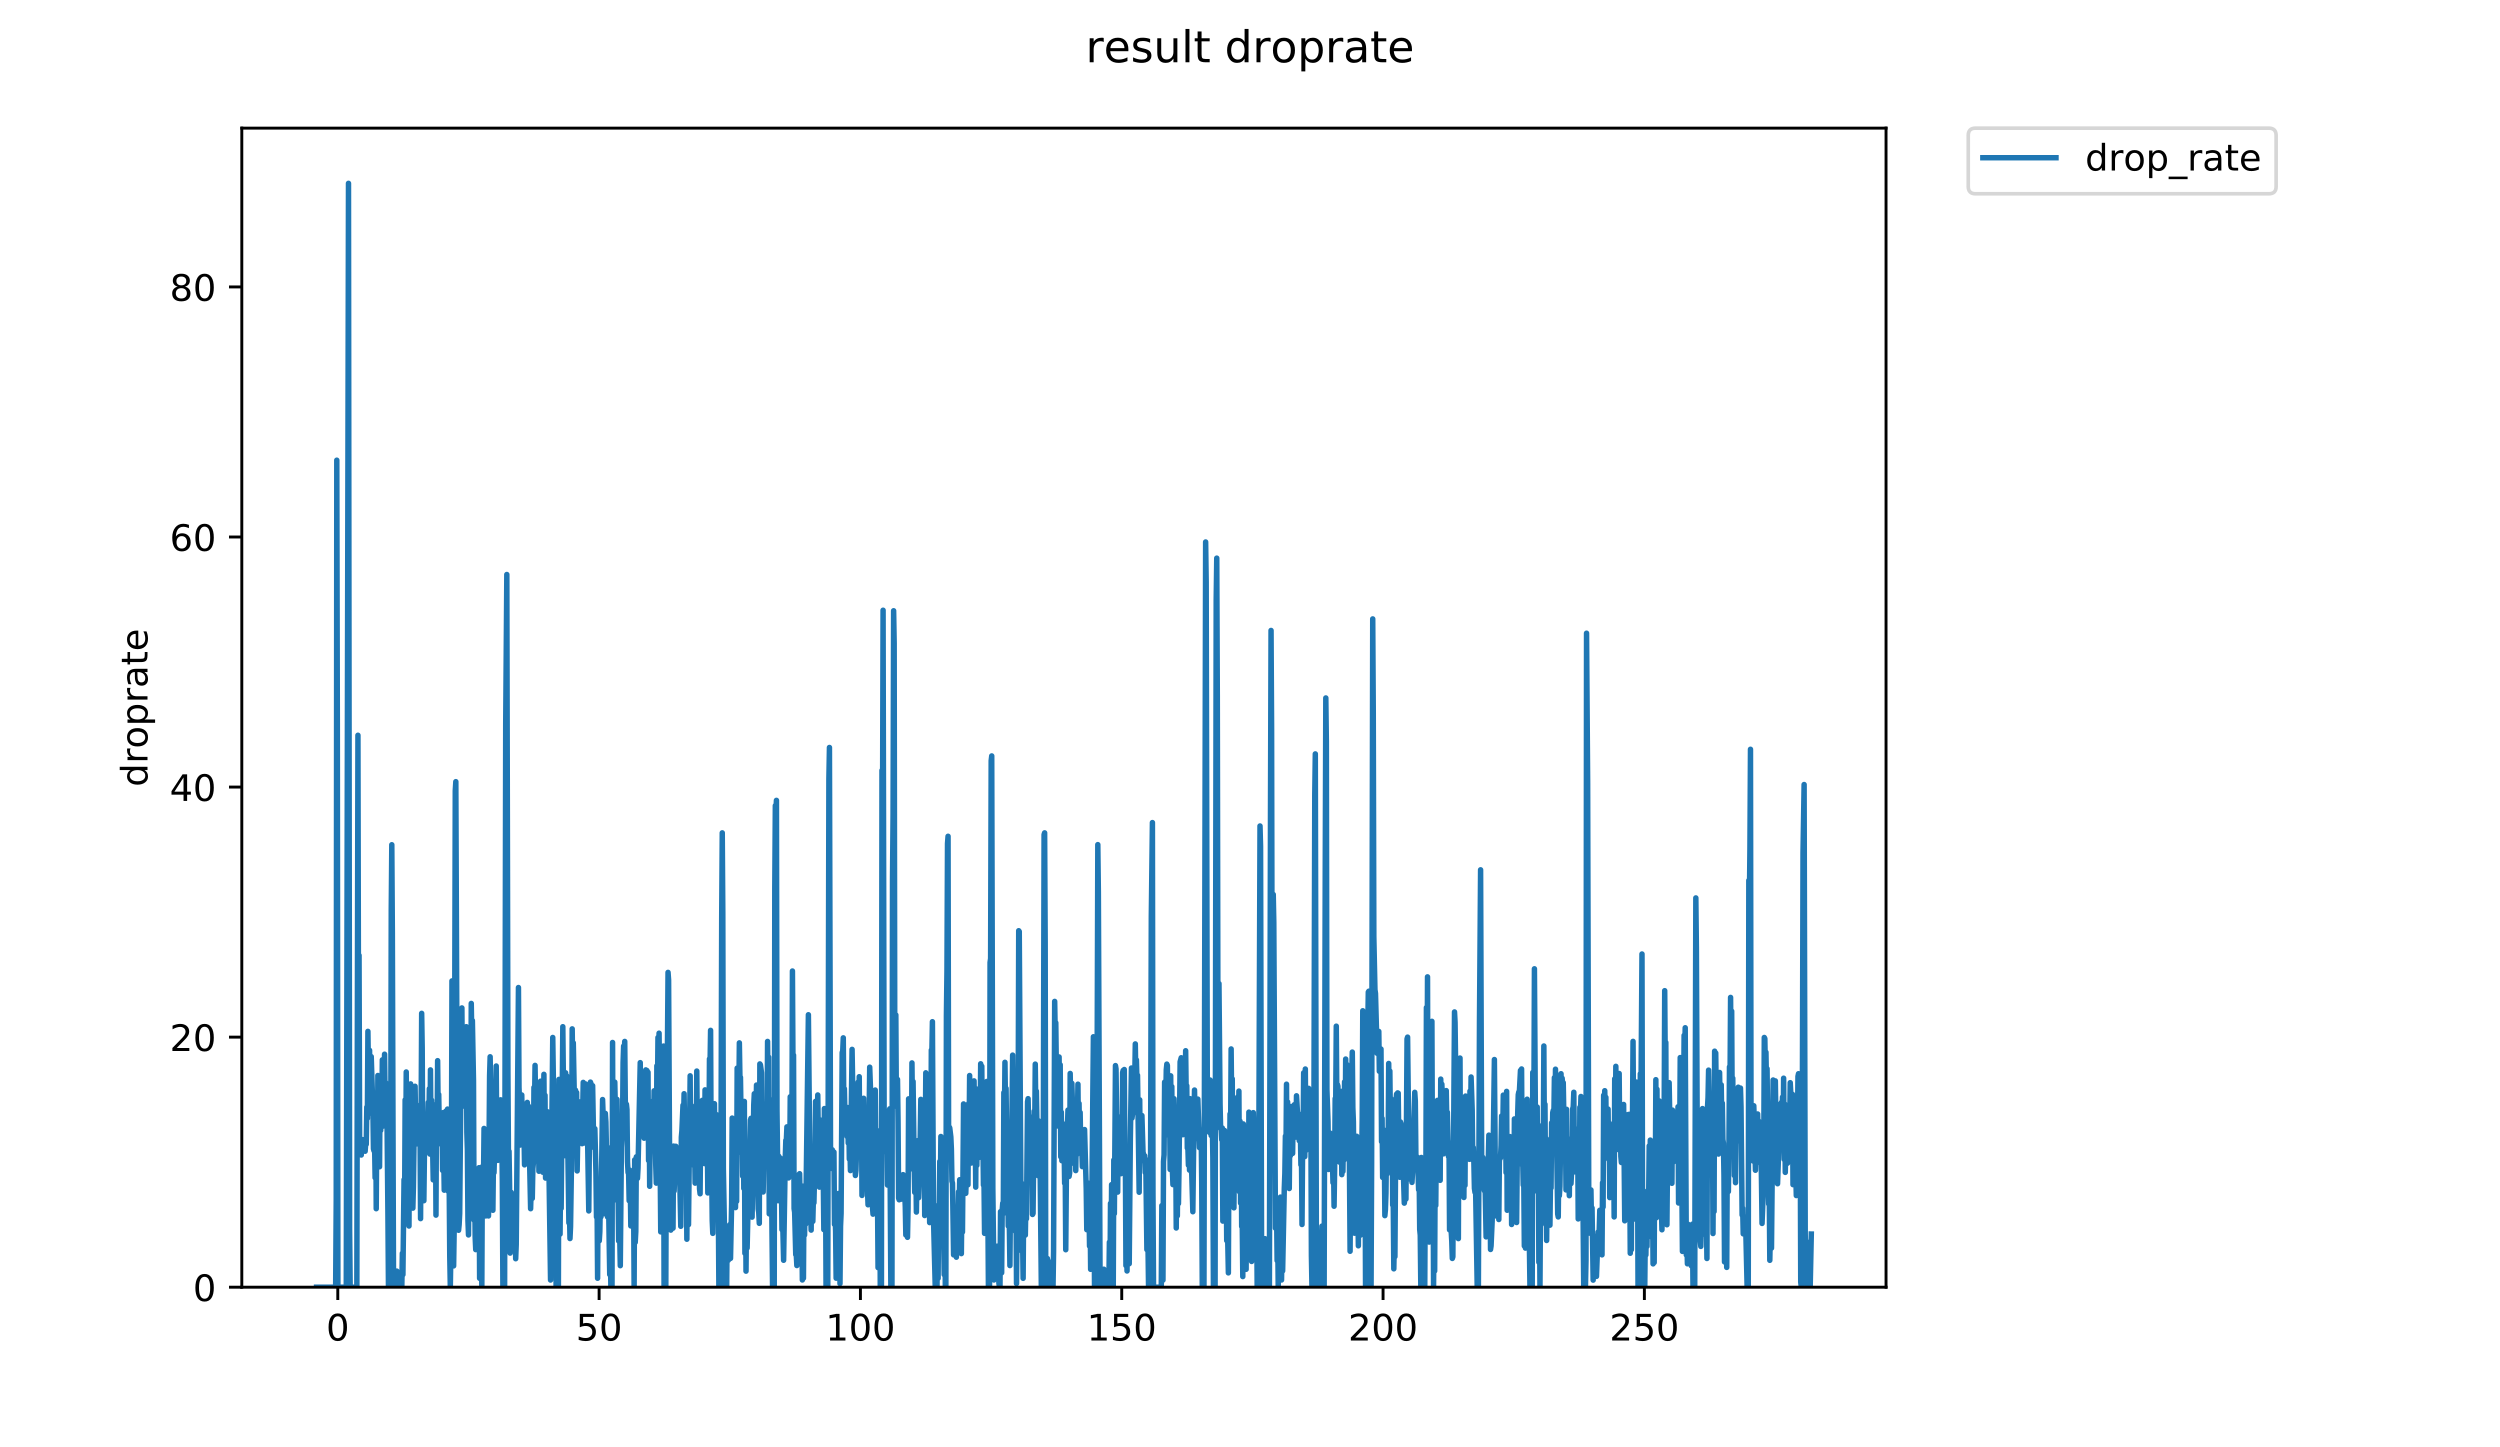<?xml version="1.0" encoding="utf-8" standalone="no"?>
<!DOCTYPE svg PUBLIC "-//W3C//DTD SVG 1.1//EN"
  "http://www.w3.org/Graphics/SVG/1.1/DTD/svg11.dtd">
<!-- Created with matplotlib (https://matplotlib.org/) -->
<svg height="396pt" version="1.1" viewBox="0 0 684 396" width="684pt" xmlns="http://www.w3.org/2000/svg" xmlns:xlink="http://www.w3.org/1999/xlink">
 <defs>
  <style type="text/css">
*{stroke-linecap:butt;stroke-linejoin:round;}
  </style>
 </defs>
 <g id="figure_1">
  <g id="patch_1">
   <path d="M 0 396 
L 684 396 
L 684 0 
L 0 0 
z
" style="fill:#ffffff;"/>
  </g>
  <g id="axes_1">
   <g id="patch_2">
    <path d="M 66.159 352.174 
L 516.019 352.174 
L 516.019 35.062 
L 66.159 35.062 
z
" style="fill:#ffffff;"/>
   </g>
   <g id="matplotlib.axis_1">
    <g id="xtick_1">
     <g id="line2d_1">
      <defs>
       <path d="M 0 0 
L 0 3.5 
" id="mbf133789c0" style="stroke:#000000;stroke-width:0.8;"/>
      </defs>
      <g>
       <use style="stroke:#000000;stroke-width:0.8;" x="92.419" xlink:href="#mbf133789c0" y="352.174"/>
      </g>
     </g>
     <g id="text_1">
      <!-- 0 -->
      <defs>
       <path d="M 31.781 66.406 
Q 24.172 66.406 20.328 58.906 
Q 16.5 51.422 16.5 36.375 
Q 16.5 21.391 20.328 13.891 
Q 24.172 6.391 31.781 6.391 
Q 39.453 6.391 43.281 13.891 
Q 47.125 21.391 47.125 36.375 
Q 47.125 51.422 43.281 58.906 
Q 39.453 66.406 31.781 66.406 
z
M 31.781 74.219 
Q 44.047 74.219 50.516 64.516 
Q 56.984 54.828 56.984 36.375 
Q 56.984 17.969 50.516 8.266 
Q 44.047 -1.422 31.781 -1.422 
Q 19.531 -1.422 13.062 8.266 
Q 6.594 17.969 6.594 36.375 
Q 6.594 54.828 13.062 64.516 
Q 19.531 74.219 31.781 74.219 
z
" id="DejaVuSans-48"/>
      </defs>
      <g transform="translate(89.238 366.773)scale(0.1 -0.1)">
       <use xlink:href="#DejaVuSans-48"/>
      </g>
     </g>
    </g>
    <g id="xtick_2">
     <g id="line2d_2">
      <g>
       <use style="stroke:#000000;stroke-width:0.8;" x="163.916" xlink:href="#mbf133789c0" y="352.174"/>
      </g>
     </g>
     <g id="text_2">
      <!-- 50 -->
      <defs>
       <path d="M 10.797 72.906 
L 49.516 72.906 
L 49.516 64.594 
L 19.828 64.594 
L 19.828 46.734 
Q 21.969 47.469 24.109 47.828 
Q 26.266 48.188 28.422 48.188 
Q 40.625 48.188 47.75 41.5 
Q 54.891 34.812 54.891 23.391 
Q 54.891 11.625 47.562 5.094 
Q 40.234 -1.422 26.906 -1.422 
Q 22.312 -1.422 17.547 -0.641 
Q 12.797 0.141 7.719 1.703 
L 7.719 11.625 
Q 12.109 9.234 16.797 8.062 
Q 21.484 6.891 26.703 6.891 
Q 35.156 6.891 40.078 11.328 
Q 45.016 15.766 45.016 23.391 
Q 45.016 31 40.078 35.438 
Q 35.156 39.891 26.703 39.891 
Q 22.75 39.891 18.812 39.016 
Q 14.891 38.141 10.797 36.281 
z
" id="DejaVuSans-53"/>
      </defs>
      <g transform="translate(157.553 366.773)scale(0.1 -0.1)">
       <use xlink:href="#DejaVuSans-53"/>
       <use x="63.623" xlink:href="#DejaVuSans-48"/>
      </g>
     </g>
    </g>
    <g id="xtick_3">
     <g id="line2d_3">
      <g>
       <use style="stroke:#000000;stroke-width:0.8;" x="235.412" xlink:href="#mbf133789c0" y="352.174"/>
      </g>
     </g>
     <g id="text_3">
      <!-- 100 -->
      <defs>
       <path d="M 12.406 8.297 
L 28.516 8.297 
L 28.516 63.922 
L 10.984 60.406 
L 10.984 69.391 
L 28.422 72.906 
L 38.281 72.906 
L 38.281 8.297 
L 54.391 8.297 
L 54.391 0 
L 12.406 0 
z
" id="DejaVuSans-49"/>
      </defs>
      <g transform="translate(225.868 366.773)scale(0.1 -0.1)">
       <use xlink:href="#DejaVuSans-49"/>
       <use x="63.623" xlink:href="#DejaVuSans-48"/>
       <use x="127.246" xlink:href="#DejaVuSans-48"/>
      </g>
     </g>
    </g>
    <g id="xtick_4">
     <g id="line2d_4">
      <g>
       <use style="stroke:#000000;stroke-width:0.8;" x="306.909" xlink:href="#mbf133789c0" y="352.174"/>
      </g>
     </g>
     <g id="text_4">
      <!-- 150 -->
      <g transform="translate(297.365 366.773)scale(0.1 -0.1)">
       <use xlink:href="#DejaVuSans-49"/>
       <use x="63.623" xlink:href="#DejaVuSans-53"/>
       <use x="127.246" xlink:href="#DejaVuSans-48"/>
      </g>
     </g>
    </g>
    <g id="xtick_5">
     <g id="line2d_5">
      <g>
       <use style="stroke:#000000;stroke-width:0.8;" x="378.406" xlink:href="#mbf133789c0" y="352.174"/>
      </g>
     </g>
     <g id="text_5">
      <!-- 200 -->
      <defs>
       <path d="M 19.188 8.297 
L 53.609 8.297 
L 53.609 0 
L 7.328 0 
L 7.328 8.297 
Q 12.938 14.109 22.625 23.891 
Q 32.328 33.688 34.812 36.531 
Q 39.547 41.844 41.422 45.531 
Q 43.312 49.219 43.312 52.781 
Q 43.312 58.594 39.234 62.25 
Q 35.156 65.922 28.609 65.922 
Q 23.969 65.922 18.812 64.312 
Q 13.672 62.703 7.812 59.422 
L 7.812 69.391 
Q 13.766 71.781 18.938 73 
Q 24.125 74.219 28.422 74.219 
Q 39.75 74.219 46.484 68.547 
Q 53.219 62.891 53.219 53.422 
Q 53.219 48.922 51.531 44.891 
Q 49.859 40.875 45.406 35.406 
Q 44.188 33.984 37.641 27.219 
Q 31.109 20.453 19.188 8.297 
z
" id="DejaVuSans-50"/>
      </defs>
      <g transform="translate(368.862 366.773)scale(0.1 -0.1)">
       <use xlink:href="#DejaVuSans-50"/>
       <use x="63.623" xlink:href="#DejaVuSans-48"/>
       <use x="127.246" xlink:href="#DejaVuSans-48"/>
      </g>
     </g>
    </g>
    <g id="xtick_6">
     <g id="line2d_6">
      <g>
       <use style="stroke:#000000;stroke-width:0.8;" x="449.902" xlink:href="#mbf133789c0" y="352.174"/>
      </g>
     </g>
     <g id="text_6">
      <!-- 250 -->
      <g transform="translate(440.358 366.773)scale(0.1 -0.1)">
       <use xlink:href="#DejaVuSans-50"/>
       <use x="63.623" xlink:href="#DejaVuSans-53"/>
       <use x="127.246" xlink:href="#DejaVuSans-48"/>
      </g>
     </g>
    </g>
   </g>
   <g id="matplotlib.axis_2">
    <g id="ytick_1">
     <g id="line2d_7">
      <defs>
       <path d="M 0 0 
L -3.5 0 
" id="m3ac06b05af" style="stroke:#000000;stroke-width:0.8;"/>
      </defs>
      <g>
       <use style="stroke:#000000;stroke-width:0.8;" x="66.159" xlink:href="#m3ac06b05af" y="352.174"/>
      </g>
     </g>
     <g id="text_7">
      <!-- 0 -->
      <g transform="translate(52.796 355.973)scale(0.1 -0.1)">
       <use xlink:href="#DejaVuSans-48"/>
      </g>
     </g>
    </g>
    <g id="ytick_2">
     <g id="line2d_8">
      <g>
       <use style="stroke:#000000;stroke-width:0.8;" x="66.159" xlink:href="#m3ac06b05af" y="283.757"/>
      </g>
     </g>
     <g id="text_8">
      <!-- 20 -->
      <g transform="translate(46.434 287.557)scale(0.1 -0.1)">
       <use xlink:href="#DejaVuSans-50"/>
       <use x="63.623" xlink:href="#DejaVuSans-48"/>
      </g>
     </g>
    </g>
    <g id="ytick_3">
     <g id="line2d_9">
      <g>
       <use style="stroke:#000000;stroke-width:0.8;" x="66.159" xlink:href="#m3ac06b05af" y="215.341"/>
      </g>
     </g>
     <g id="text_9">
      <!-- 40 -->
      <defs>
       <path d="M 37.797 64.312 
L 12.891 25.391 
L 37.797 25.391 
z
M 35.203 72.906 
L 47.609 72.906 
L 47.609 25.391 
L 58.016 25.391 
L 58.016 17.188 
L 47.609 17.188 
L 47.609 0 
L 37.797 0 
L 37.797 17.188 
L 4.891 17.188 
L 4.891 26.703 
z
" id="DejaVuSans-52"/>
      </defs>
      <g transform="translate(46.434 219.14)scale(0.1 -0.1)">
       <use xlink:href="#DejaVuSans-52"/>
       <use x="63.623" xlink:href="#DejaVuSans-48"/>
      </g>
     </g>
    </g>
    <g id="ytick_4">
     <g id="line2d_10">
      <g>
       <use style="stroke:#000000;stroke-width:0.8;" x="66.159" xlink:href="#m3ac06b05af" y="146.924"/>
      </g>
     </g>
     <g id="text_10">
      <!-- 60 -->
      <defs>
       <path d="M 33.016 40.375 
Q 26.375 40.375 22.484 35.828 
Q 18.609 31.297 18.609 23.391 
Q 18.609 15.531 22.484 10.953 
Q 26.375 6.391 33.016 6.391 
Q 39.656 6.391 43.531 10.953 
Q 47.406 15.531 47.406 23.391 
Q 47.406 31.297 43.531 35.828 
Q 39.656 40.375 33.016 40.375 
z
M 52.594 71.297 
L 52.594 62.312 
Q 48.875 64.062 45.094 64.984 
Q 41.312 65.922 37.594 65.922 
Q 27.828 65.922 22.672 59.328 
Q 17.531 52.734 16.797 39.406 
Q 19.672 43.656 24.016 45.922 
Q 28.375 48.188 33.594 48.188 
Q 44.578 48.188 50.953 41.516 
Q 57.328 34.859 57.328 23.391 
Q 57.328 12.156 50.688 5.359 
Q 44.047 -1.422 33.016 -1.422 
Q 20.359 -1.422 13.672 8.266 
Q 6.984 17.969 6.984 36.375 
Q 6.984 53.656 15.188 63.938 
Q 23.391 74.219 37.203 74.219 
Q 40.922 74.219 44.703 73.484 
Q 48.484 72.75 52.594 71.297 
z
" id="DejaVuSans-54"/>
      </defs>
      <g transform="translate(46.434 150.723)scale(0.1 -0.1)">
       <use xlink:href="#DejaVuSans-54"/>
       <use x="63.623" xlink:href="#DejaVuSans-48"/>
      </g>
     </g>
    </g>
    <g id="ytick_5">
     <g id="line2d_11">
      <g>
       <use style="stroke:#000000;stroke-width:0.8;" x="66.159" xlink:href="#m3ac06b05af" y="78.507"/>
      </g>
     </g>
     <g id="text_11">
      <!-- 80 -->
      <defs>
       <path d="M 31.781 34.625 
Q 24.75 34.625 20.719 30.859 
Q 16.703 27.094 16.703 20.516 
Q 16.703 13.922 20.719 10.156 
Q 24.75 6.391 31.781 6.391 
Q 38.812 6.391 42.859 10.172 
Q 46.922 13.969 46.922 20.516 
Q 46.922 27.094 42.891 30.859 
Q 38.875 34.625 31.781 34.625 
z
M 21.922 38.812 
Q 15.578 40.375 12.031 44.719 
Q 8.5 49.078 8.5 55.328 
Q 8.5 64.062 14.719 69.141 
Q 20.953 74.219 31.781 74.219 
Q 42.672 74.219 48.875 69.141 
Q 55.078 64.062 55.078 55.328 
Q 55.078 49.078 51.531 44.719 
Q 48 40.375 41.703 38.812 
Q 48.828 37.156 52.797 32.312 
Q 56.781 27.484 56.781 20.516 
Q 56.781 9.906 50.312 4.234 
Q 43.844 -1.422 31.781 -1.422 
Q 19.734 -1.422 13.25 4.234 
Q 6.781 9.906 6.781 20.516 
Q 6.781 27.484 10.781 32.312 
Q 14.797 37.156 21.922 38.812 
z
M 18.312 54.391 
Q 18.312 48.734 21.844 45.562 
Q 25.391 42.391 31.781 42.391 
Q 38.141 42.391 41.719 45.562 
Q 45.312 48.734 45.312 54.391 
Q 45.312 60.062 41.719 63.234 
Q 38.141 66.406 31.781 66.406 
Q 25.391 66.406 21.844 63.234 
Q 18.312 60.062 18.312 54.391 
z
" id="DejaVuSans-56"/>
      </defs>
      <g transform="translate(46.434 82.306)scale(0.1 -0.1)">
       <use xlink:href="#DejaVuSans-56"/>
       <use x="63.623" xlink:href="#DejaVuSans-48"/>
      </g>
     </g>
    </g>
    <g id="text_12">
     <!-- droprate -->
     <defs>
      <path d="M 45.406 46.391 
L 45.406 75.984 
L 54.391 75.984 
L 54.391 0 
L 45.406 0 
L 45.406 8.203 
Q 42.578 3.328 38.25 0.953 
Q 33.938 -1.422 27.875 -1.422 
Q 17.969 -1.422 11.734 6.484 
Q 5.516 14.406 5.516 27.297 
Q 5.516 40.188 11.734 48.094 
Q 17.969 56 27.875 56 
Q 33.938 56 38.25 53.625 
Q 42.578 51.266 45.406 46.391 
z
M 14.797 27.297 
Q 14.797 17.391 18.875 11.75 
Q 22.953 6.109 30.078 6.109 
Q 37.203 6.109 41.297 11.75 
Q 45.406 17.391 45.406 27.297 
Q 45.406 37.203 41.297 42.844 
Q 37.203 48.484 30.078 48.484 
Q 22.953 48.484 18.875 42.844 
Q 14.797 37.203 14.797 27.297 
z
" id="DejaVuSans-100"/>
      <path d="M 41.109 46.297 
Q 39.594 47.172 37.812 47.578 
Q 36.031 48 33.891 48 
Q 26.266 48 22.188 43.047 
Q 18.109 38.094 18.109 28.812 
L 18.109 0 
L 9.078 0 
L 9.078 54.688 
L 18.109 54.688 
L 18.109 46.188 
Q 20.953 51.172 25.484 53.578 
Q 30.031 56 36.531 56 
Q 37.453 56 38.578 55.875 
Q 39.703 55.766 41.062 55.516 
z
" id="DejaVuSans-114"/>
      <path d="M 30.609 48.391 
Q 23.391 48.391 19.188 42.75 
Q 14.984 37.109 14.984 27.297 
Q 14.984 17.484 19.156 11.844 
Q 23.344 6.203 30.609 6.203 
Q 37.797 6.203 41.984 11.859 
Q 46.188 17.531 46.188 27.297 
Q 46.188 37.016 41.984 42.703 
Q 37.797 48.391 30.609 48.391 
z
M 30.609 56 
Q 42.328 56 49.016 48.375 
Q 55.719 40.766 55.719 27.297 
Q 55.719 13.875 49.016 6.219 
Q 42.328 -1.422 30.609 -1.422 
Q 18.844 -1.422 12.172 6.219 
Q 5.516 13.875 5.516 27.297 
Q 5.516 40.766 12.172 48.375 
Q 18.844 56 30.609 56 
z
" id="DejaVuSans-111"/>
      <path d="M 18.109 8.203 
L 18.109 -20.797 
L 9.078 -20.797 
L 9.078 54.688 
L 18.109 54.688 
L 18.109 46.391 
Q 20.953 51.266 25.266 53.625 
Q 29.594 56 35.594 56 
Q 45.562 56 51.781 48.094 
Q 58.016 40.188 58.016 27.297 
Q 58.016 14.406 51.781 6.484 
Q 45.562 -1.422 35.594 -1.422 
Q 29.594 -1.422 25.266 0.953 
Q 20.953 3.328 18.109 8.203 
z
M 48.688 27.297 
Q 48.688 37.203 44.609 42.844 
Q 40.531 48.484 33.406 48.484 
Q 26.266 48.484 22.188 42.844 
Q 18.109 37.203 18.109 27.297 
Q 18.109 17.391 22.188 11.75 
Q 26.266 6.109 33.406 6.109 
Q 40.531 6.109 44.609 11.75 
Q 48.688 17.391 48.688 27.297 
z
" id="DejaVuSans-112"/>
      <path d="M 34.281 27.484 
Q 23.391 27.484 19.188 25 
Q 14.984 22.516 14.984 16.5 
Q 14.984 11.719 18.141 8.906 
Q 21.297 6.109 26.703 6.109 
Q 34.188 6.109 38.703 11.406 
Q 43.219 16.703 43.219 25.484 
L 43.219 27.484 
z
M 52.203 31.203 
L 52.203 0 
L 43.219 0 
L 43.219 8.297 
Q 40.141 3.328 35.547 0.953 
Q 30.953 -1.422 24.312 -1.422 
Q 15.922 -1.422 10.953 3.297 
Q 6 8.016 6 15.922 
Q 6 25.141 12.172 29.828 
Q 18.359 34.516 30.609 34.516 
L 43.219 34.516 
L 43.219 35.406 
Q 43.219 41.609 39.141 45 
Q 35.062 48.391 27.688 48.391 
Q 23 48.391 18.547 47.266 
Q 14.109 46.141 10.016 43.891 
L 10.016 52.203 
Q 14.938 54.109 19.578 55.047 
Q 24.219 56 28.609 56 
Q 40.484 56 46.344 49.844 
Q 52.203 43.703 52.203 31.203 
z
" id="DejaVuSans-97"/>
      <path d="M 18.312 70.219 
L 18.312 54.688 
L 36.812 54.688 
L 36.812 47.703 
L 18.312 47.703 
L 18.312 18.016 
Q 18.312 11.328 20.141 9.422 
Q 21.969 7.516 27.594 7.516 
L 36.812 7.516 
L 36.812 0 
L 27.594 0 
Q 17.188 0 13.234 3.875 
Q 9.281 7.766 9.281 18.016 
L 9.281 47.703 
L 2.688 47.703 
L 2.688 54.688 
L 9.281 54.688 
L 9.281 70.219 
z
" id="DejaVuSans-116"/>
      <path d="M 56.203 29.594 
L 56.203 25.203 
L 14.891 25.203 
Q 15.484 15.922 20.484 11.062 
Q 25.484 6.203 34.422 6.203 
Q 39.594 6.203 44.453 7.469 
Q 49.312 8.734 54.109 11.281 
L 54.109 2.781 
Q 49.266 0.734 44.188 -0.344 
Q 39.109 -1.422 33.891 -1.422 
Q 20.797 -1.422 13.156 6.188 
Q 5.516 13.812 5.516 26.812 
Q 5.516 40.234 12.766 48.109 
Q 20.016 56 32.328 56 
Q 43.359 56 49.781 48.891 
Q 56.203 41.797 56.203 29.594 
z
M 47.219 32.234 
Q 47.125 39.594 43.094 43.984 
Q 39.062 48.391 32.422 48.391 
Q 24.906 48.391 20.391 44.141 
Q 15.875 39.891 15.188 32.172 
z
" id="DejaVuSans-101"/>
     </defs>
     <g transform="translate(40.354 215.236)rotate(-90)scale(0.1 -0.1)">
      <use xlink:href="#DejaVuSans-100"/>
      <use x="63.477" xlink:href="#DejaVuSans-114"/>
      <use x="104.559" xlink:href="#DejaVuSans-111"/>
      <use x="165.74" xlink:href="#DejaVuSans-112"/>
      <use x="229.217" xlink:href="#DejaVuSans-114"/>
      <use x="270.33" xlink:href="#DejaVuSans-97"/>
      <use x="331.609" xlink:href="#DejaVuSans-116"/>
      <use x="370.818" xlink:href="#DejaVuSans-101"/>
     </g>
    </g>
   </g>
   <g id="line2d_12">
    <path clip-path="url(#pd0c8c3efc8)" d="M 86.607 352.174 
L 91.833 352.174 
L 91.993 328.327 
L 92.144 125.91 
L 92.294 198.155 
L 92.444 352.174 
L 94.741 352.174 
L 95.347 50.163 
L 95.652 336.23 
L 95.804 352.174 
L 97.631 352.174 
L 97.933 201.169 
L 98.085 279.359 
L 98.236 261.377 
L 98.389 310.988 
L 98.54 311.671 
L 98.843 316.011 
L 98.993 311.871 
L 99.144 312.967 
L 99.295 311.813 
L 99.445 312.798 
L 99.598 314.812 
L 99.751 313.093 
L 99.903 314.981 
L 100.056 312.871 
L 100.207 313.079 
L 100.358 302.887 
L 100.51 306.012 
L 100.66 282.18 
L 100.961 304.635 
L 101.113 287.363 
L 101.265 304 
L 101.57 289.095 
L 102.027 303.72 
L 102.179 314.329 
L 102.329 314.874 
L 102.48 312.798 
L 102.63 322.236 
L 102.785 299.175 
L 102.936 330.702 
L 103.087 308.493 
L 103.238 318.943 
L 103.389 294.26 
L 103.54 317.278 
L 103.691 306.106 
L 103.844 319.226 
L 103.998 296.766 
L 104.152 309.293 
L 104.303 295.648 
L 104.455 305.058 
L 104.607 289.977 
L 104.758 308.129 
L 104.911 292.744 
L 105.063 298.084 
L 105.216 288.429 
L 105.37 302.478 
L 105.523 296.206 
L 105.674 305.815 
L 105.826 299.659 
L 106.13 331.852 
L 106.283 352.174 
L 106.437 352.174 
L 106.587 329.04 
L 106.739 344.844 
L 106.892 324.111 
L 107.045 248.968 
L 107.196 231.122 
L 107.348 255.202 
L 107.655 347.807 
L 107.806 352.174 
L 107.957 352.174 
L 108.11 348.292 
L 108.262 350.708 
L 108.414 350.239 
L 108.566 347.776 
L 108.717 352.174 
L 109.935 352.174 
L 110.086 342.902 
L 110.237 348.744 
L 110.545 322.742 
L 110.695 330.548 
L 110.845 300.911 
L 110.995 319.548 
L 111.147 293.295 
L 111.298 317.72 
L 111.448 298.446 
L 111.598 325.557 
L 111.749 310.276 
L 111.899 335.439 
L 112.049 301.477 
L 112.201 313.457 
L 112.351 296.555 
L 112.501 315.698 
L 112.655 303.443 
L 112.957 330.548 
L 113.108 324.69 
L 113.259 313.401 
L 113.413 311.645 
L 113.563 297.205 
L 113.713 306.76 
L 113.863 302.246 
L 114.014 312.967 
L 114.165 304.703 
L 114.315 304.361 
L 114.466 302.811 
L 114.616 305.28 
L 114.766 302.883 
L 114.916 307.319 
L 115.066 333.416 
L 115.366 277.251 
L 115.517 286.805 
L 115.668 317.868 
L 115.819 319.735 
L 115.969 328.514 
L 116.119 316.139 
L 116.269 313.671 
L 116.419 307.254 
L 116.569 313.121 
L 116.719 305.84 
L 116.871 312.967 
L 117.172 301.622 
L 117.322 309.229 
L 117.472 297.875 
L 117.622 315.751 
L 117.774 292.724 
L 117.924 312.741 
L 118.075 300.985 
L 118.225 312.248 
L 118.378 314.812 
L 118.529 322.811 
L 118.68 309.046 
L 118.831 314.274 
L 118.981 314.22 
L 119.131 304.854 
L 119.281 332.458 
L 119.432 302.041 
L 119.583 311.321 
L 119.734 290.199 
L 119.885 304.145 
L 120.035 299.432 
L 120.185 308.798 
L 120.335 307.684 
L 120.486 312.967 
L 120.637 307.319 
L 120.787 311.755 
L 120.937 305.84 
L 121.088 320.227 
L 121.24 304.419 
L 121.542 325.633 
L 121.843 309.905 
L 121.994 304.007 
L 122.296 313.234 
L 122.446 303.446 
L 122.599 325.897 
L 122.75 305.815 
L 123.054 343.805 
L 123.205 352.174 
L 123.356 342.836 
L 123.506 319.735 
L 123.657 268.378 
L 123.808 336.491 
L 123.959 337.492 
L 124.112 346.351 
L 124.262 336.469 
L 124.563 216.325 
L 124.714 213.864 
L 125.165 325.142 
L 125.316 328.582 
L 125.468 336.603 
L 125.62 335.07 
L 125.771 331.994 
L 126.072 300.075 
L 126.222 292.211 
L 126.373 275.772 
L 126.524 297.284 
L 126.674 285.234 
L 126.825 300.492 
L 126.977 285.902 
L 127.127 299.092 
L 127.278 285.63 
L 127.428 302.883 
L 127.578 280.907 
L 127.729 309.844 
L 127.879 314.766 
L 128.03 333.936 
L 128.18 337.88 
L 128.331 317.917 
L 128.482 314.383 
L 128.634 323.911 
L 128.786 308.618 
L 128.938 274.538 
L 129.09 284.246 
L 129.243 279.216 
L 129.55 295.723 
L 129.703 333.84 
L 129.856 323.505 
L 130.007 338.491 
L 130.159 341.897 
L 130.462 338.022 
L 130.765 327.74 
L 130.917 340.446 
L 131.069 319.479 
L 131.221 349.741 
L 131.372 323.259 
L 131.523 339.939 
L 131.675 337.025 
L 131.826 352.174 
L 131.979 319.179 
L 132.13 326.726 
L 132.281 322.811 
L 132.433 308.743 
L 132.585 310.326 
L 132.89 332.682 
L 133.041 326.31 
L 133.193 329.206 
L 133.344 329.758 
L 133.496 328.683 
L 133.648 332.682 
L 133.95 294.343 
L 134.101 289.133 
L 134.252 296.873 
L 134.404 298.341 
L 134.555 317.328 
L 134.706 319.385 
L 134.857 331.13 
L 135.008 317.378 
L 135.16 320.853 
L 135.461 310.457 
L 135.613 305.749 
L 135.764 291.663 
L 135.916 311.555 
L 136.067 302.256 
L 136.218 317.477 
L 136.521 311.497 
L 136.673 312.159 
L 136.824 302.746 
L 136.979 300.91 
L 137.282 309.658 
L 137.434 322.868 
L 137.59 352.174 
L 138.061 352.174 
L 138.362 198.065 
L 138.665 157.186 
L 138.968 293.531 
L 139.119 317.868 
L 139.27 314.981 
L 139.421 324.239 
L 139.572 342.849 
L 139.876 326.236 
L 140.028 329.238 
L 140.179 341.423 
L 140.331 337.046 
L 140.482 336.001 
L 140.634 339.45 
L 140.785 339.468 
L 140.937 333.197 
L 141.09 344.388 
L 141.241 340.479 
L 141.544 306.012 
L 141.848 270.191 
L 142 297.519 
L 142.15 301.477 
L 142.3 313.29 
L 142.451 303.938 
L 142.602 311.497 
L 142.753 299.584 
L 142.906 309.655 
L 143.06 305.09 
L 143.211 305.973 
L 143.361 309.352 
L 143.512 318.704 
L 143.662 305.549 
L 143.813 308.922 
L 143.964 303.235 
L 144.116 306.039 
L 144.266 301.622 
L 144.419 304.419 
L 144.569 302.604 
L 145.175 330.702 
L 145.479 320.104 
L 145.632 327.878 
L 145.785 319.756 
L 145.935 318.212 
L 146.088 297.519 
L 146.24 302.337 
L 146.391 291.49 
L 146.541 301.257 
L 146.693 303.725 
L 146.844 308.556 
L 146.996 303.444 
L 147.147 313.023 
L 147.299 306.726 
L 147.45 320.455 
L 147.601 302.533 
L 147.752 312.911 
L 147.903 295.814 
L 148.056 310.445 
L 148.207 303.516 
L 148.51 320.718 
L 148.813 293.937 
L 148.963 312.305 
L 149.115 299.659 
L 149.266 322.321 
L 149.417 322.193 
L 149.719 304.145 
L 149.871 305.682 
L 150.024 317.966 
L 150.175 318.704 
L 150.628 350.219 
L 150.929 312.911 
L 151.234 283.855 
L 151.538 304.703 
L 151.688 301.55 
L 151.839 304.499 
L 152.152 352.174 
L 152.775 352.174 
L 152.927 295.322 
L 153.231 337.659 
L 153.383 322.407 
L 153.534 330.61 
L 153.986 280.907 
L 154.138 295.241 
L 154.29 298.314 
L 154.442 297.441 
L 154.592 316.191 
L 154.742 293.517 
L 154.893 305.973 
L 155.043 294.336 
L 155.495 323.749 
L 155.647 334.581 
L 155.798 331.19 
L 155.949 338.865 
L 156.101 335.606 
L 156.401 315.646 
L 156.552 281.5 
L 156.702 293.433 
L 156.852 285.33 
L 157.305 308.922 
L 157.456 298.264 
L 157.607 303.095 
L 157.758 298.907 
L 157.909 320.364 
L 158.213 302.533 
L 158.365 306.303 
L 158.516 301.839 
L 158.667 301.477 
L 158.817 309.29 
L 158.967 307.383 
L 159.118 311.813 
L 159.269 312.911 
L 159.571 296.143 
L 159.722 300.224 
L 159.876 298.059 
L 160.027 303.305 
L 160.178 296.555 
L 160.329 312.854 
L 160.48 312.759 
L 160.632 303.863 
L 161.088 331.309 
L 161.391 296.952 
L 161.542 296.063 
L 161.692 296.475 
L 161.842 299.508 
L 161.993 305.347 
L 162.143 297.047 
L 162.445 313.947 
L 162.596 313.457 
L 162.748 308.805 
L 163.049 320.718 
L 163.2 332.978 
L 163.351 328.228 
L 163.503 349.734 
L 163.655 323.871 
L 163.808 337.659 
L 163.96 339.486 
L 164.111 337.046 
L 164.263 328.228 
L 164.413 332.95 
L 164.864 300.837 
L 165.014 304.922 
L 165.165 312.741 
L 165.316 332.08 
L 165.467 325.709 
L 165.62 304.622 
L 165.77 306.956 
L 165.921 314.274 
L 166.071 313.727 
L 166.221 332.95 
L 166.371 320.181 
L 166.672 339.851 
L 166.822 348.724 
L 166.975 339.504 
L 167.129 352.174 
L 167.447 352.174 
L 167.597 285.223 
L 167.751 328.532 
L 167.901 318.752 
L 168.051 297.953 
L 168.202 296.063 
L 168.353 303.165 
L 168.504 301.477 
L 168.655 308.556 
L 168.806 300.788 
L 169.26 339.522 
L 169.41 330.548 
L 169.712 346.293 
L 170.018 313.899 
L 170.323 308.129 
L 170.475 290.687 
L 170.627 286.201 
L 170.777 288.279 
L 170.928 284.935 
L 171.079 301.132 
L 171.234 303.645 
L 171.386 302.113 
L 171.537 303.586 
L 171.688 317.917 
L 171.839 320.808 
L 171.989 321.165 
L 172.139 328.514 
L 172.29 320.135 
L 172.44 324.571 
L 172.59 335.415 
L 172.741 330.12 
L 172.893 333.657 
L 173.045 323.383 
L 173.196 332.95 
L 173.346 327.634 
L 173.496 352.174 
L 173.647 317.328 
L 173.798 339.904 
L 173.954 336.928 
L 174.105 316.5 
L 174.261 316.868 
L 174.412 322.407 
L 174.562 319.595 
L 175.169 290.737 
L 175.319 304.854 
L 175.472 297.266 
L 175.625 304.34 
L 175.779 296.844 
L 175.933 307.366 
L 176.083 299.584 
L 176.236 311.415 
L 176.387 298.031 
L 176.538 305.815 
L 176.69 292.724 
L 176.842 310.635 
L 176.994 292.893 
L 177.145 308.003 
L 177.296 293.363 
L 177.448 317.527 
L 177.599 301.695 
L 177.749 324.571 
L 177.9 308.984 
L 178.055 309.175 
L 178.206 301.622 
L 178.358 310.207 
L 178.509 308.003 
L 178.66 301.205 
L 178.81 310.337 
L 178.96 298.446 
L 179.413 318.848 
L 179.564 323.708 
L 179.717 291.607 
L 179.869 300.033 
L 180.019 283.856 
L 180.17 294.343 
L 180.322 282.681 
L 180.777 337.046 
L 180.928 329.726 
L 181.232 292.873 
L 181.536 286.201 
L 181.688 352.174 
L 182.165 352.174 
L 182.317 308.989 
L 182.469 304.555 
L 182.775 266.045 
L 182.927 268.119 
L 183.23 322.407 
L 183.533 336.558 
L 183.684 331.62 
L 183.836 332.627 
L 183.988 336.093 
L 184.14 336.024 
L 184.291 313.568 
L 184.443 325.86 
L 184.899 313.623 
L 185.051 314.002 
L 185.203 319.618 
L 185.356 318.304 
L 185.658 321.701 
L 185.809 320.763 
L 185.96 321.701 
L 186.261 335.511 
L 186.413 311.124 
L 186.563 309.414 
L 186.864 302.39 
L 187.016 308.003 
L 187.166 299.244 
L 187.317 309.414 
L 187.467 311.262 
L 187.618 322.642 
L 187.768 320.181 
L 187.921 339.054 
L 188.072 317.427 
L 188.375 335.07 
L 188.827 294.343 
L 188.977 318.704 
L 189.128 302.461 
L 189.28 310.207 
L 189.43 304.99 
L 189.581 313.29 
L 189.731 302.883 
L 189.882 318.896 
L 190.034 312.59 
L 190.185 323.708 
L 190.336 312.911 
L 190.486 314.329 
L 190.638 293.043 
L 190.79 310.635 
L 190.94 313.401 
L 191.091 319.735 
L 191.242 314.002 
L 191.394 325.258 
L 191.544 326.616 
L 191.695 310.087 
L 191.846 305.973 
L 191.997 318.358 
L 192.147 301.058 
L 192.298 305.415 
L 192.449 315.803 
L 192.6 303.516 
L 192.75 318.358 
L 192.901 298.187 
L 193.052 302.113 
L 193.203 298.754 
L 193.354 311.38 
L 193.505 310.888 
L 193.657 326.384 
L 193.807 308.984 
L 193.958 313.234 
L 194.109 289.711 
L 194.262 291.835 
L 194.414 281.903 
L 194.564 313.401 
L 194.715 319.735 
L 194.866 333.989 
L 195.017 337.45 
L 195.318 314.82 
L 195.468 301.969 
L 195.62 316.938 
L 195.771 312.534 
L 195.923 313.678 
L 196.074 304.99 
L 196.225 307.512 
L 196.375 307.448 
L 196.683 352.174 
L 197.156 352.174 
L 197.457 251.07 
L 197.609 227.869 
L 197.759 249.795 
L 197.91 319.689 
L 198.511 352.174 
L 198.663 345.253 
L 198.813 352.174 
L 198.964 335.511 
L 199.265 344.802 
L 199.416 337.408 
L 199.567 343.807 
L 199.717 335.021 
L 199.869 344.299 
L 200.17 329.565 
L 200.32 305.907 
L 200.472 311.497 
L 200.623 307.64 
L 200.774 308.922 
L 201.075 327.528 
L 201.228 330.401 
L 201.383 314.908 
L 201.534 328.683 
L 201.686 292.236 
L 202.138 300.715 
L 202.289 285.33 
L 202.44 294.669 
L 202.59 294.751 
L 202.894 315.47 
L 203.045 311.065 
L 203.196 321.789 
L 203.348 302.54 
L 203.501 325.155 
L 203.653 301.35 
L 203.805 342.902 
L 203.956 320.455 
L 204.109 347.788 
L 204.262 331.004 
L 204.414 341.454 
L 204.717 328.091 
L 204.867 326.087 
L 205.319 306.465 
L 205.47 305.973 
L 205.621 312.967 
L 205.772 333.006 
L 205.923 324.239 
L 206.225 302.256 
L 206.377 299.244 
L 206.528 308.255 
L 206.68 300.447 
L 206.831 305.682 
L 206.982 296.873 
L 207.286 322.449 
L 207.439 330.764 
L 207.591 331.737 
L 207.744 334.706 
L 207.895 291.088 
L 208.046 291.316 
L 208.347 293.517 
L 208.498 314.056 
L 208.649 312.854 
L 208.8 326.125 
L 209.252 302.041 
L 209.403 304.499 
L 209.554 317.769 
L 209.705 308.743 
L 209.857 311.555 
L 210.007 284.935 
L 210.158 300.567 
L 210.31 289.223 
L 210.461 332.109 
L 210.613 307.343 
L 210.764 323.708 
L 210.916 300.935 
L 211.22 337.345 
L 211.373 352.174 
L 211.83 352.174 
L 211.981 243.04 
L 212.133 220.416 
L 212.284 222.114 
L 212.434 218.978 
L 212.585 303.868 
L 212.886 328.514 
L 213.037 316.295 
L 213.188 322.726 
L 213.339 322.279 
L 213.49 316.837 
L 213.791 323.667 
L 213.942 336.424 
L 214.094 332.195 
L 214.396 344.812 
L 214.848 316.837 
L 214.999 311.987 
L 215.15 311.871 
L 215.3 308.305 
L 215.605 311.163 
L 215.756 322.279 
L 215.907 315.312 
L 216.057 319.244 
L 216.208 300.075 
L 216.358 313.782 
L 216.509 301.058 
L 216.659 312.798 
L 216.81 265.67 
L 216.961 291.893 
L 217.111 288.679 
L 217.263 330.672 
L 217.415 331.678 
L 217.715 343.276 
L 217.866 343.34 
L 218.016 346.251 
L 218.316 333.91 
L 218.47 331.486 
L 218.621 321.298 
L 218.771 321.12 
L 219.071 335.367 
L 219.221 337.365 
L 219.371 333.416 
L 219.521 350.2 
L 219.671 324.531 
L 219.822 349.72 
L 219.974 327.286 
L 220.125 337.921 
L 220.275 329.074 
L 220.425 334.922 
L 221.176 277.636 
L 221.628 324.118 
L 221.932 336.558 
L 222.084 320.012 
L 222.387 334.17 
L 222.539 328.194 
L 222.69 329.107 
L 222.99 316.139 
L 223.14 301.331 
L 223.441 319.291 
L 223.742 299.584 
L 223.894 311.786 
L 224.046 307.767 
L 224.198 324.807 
L 224.348 306.399 
L 224.498 318.114 
L 224.648 316.139 
L 224.798 321.12 
L 224.948 319.595 
L 225.098 308.735 
L 225.399 336.424 
L 225.551 303.305 
L 225.854 319.196 
L 226.004 352.174 
L 226.476 352.174 
L 226.785 213.112 
L 226.936 204.512 
L 227.242 319.686 
L 227.714 314.583 
L 227.866 317.966 
L 228.016 317.378 
L 228.167 315.205 
L 228.318 334.996 
L 228.468 332.052 
L 228.618 336.894 
L 228.769 349.713 
L 229.069 338.373 
L 229.219 347.732 
L 229.37 326.543 
L 229.519 338.846 
L 229.669 332.895 
L 229.821 351.194 
L 229.972 335.487 
L 230.122 331.994 
L 230.422 288.003 
L 230.572 287.509 
L 230.722 283.955 
L 230.872 304.292 
L 231.022 297.875 
L 231.172 305.28 
L 231.323 304.99 
L 231.474 307.215 
L 231.624 306.267 
L 231.775 310.947 
L 231.926 303.024 
L 232.076 312.741 
L 232.226 306.333 
L 232.376 317.127 
L 232.526 313.178 
L 232.677 320.273 
L 233.13 287.109 
L 233.431 305.347 
L 233.581 306.267 
L 233.882 315.646 
L 234.032 321.613 
L 234.182 320.227 
L 234.333 315.259 
L 234.484 304.43 
L 234.634 309.414 
L 234.785 296.063 
L 234.936 312.911 
L 235.086 294.586 
L 235.237 316.346 
L 235.387 301.897 
L 235.539 311.124 
L 235.689 304.007 
L 235.84 327.072 
L 235.99 311.813 
L 236.141 312.854 
L 236.292 300.492 
L 236.442 309.844 
L 236.593 311.987 
L 236.744 316.346 
L 236.894 316.633 
L 237.045 324.69 
L 237.196 321.701 
L 237.497 329.63 
L 237.951 291.979 
L 238.253 300.224 
L 238.404 312.854 
L 238.554 315.751 
L 238.707 330.246 
L 238.858 332.195 
L 239.01 323.911 
L 239.162 326.726 
L 239.466 298.238 
L 239.619 315.505 
L 239.773 309.111 
L 240.081 327.226 
L 240.233 346.822 
L 240.385 318.503 
L 240.536 323.383 
L 240.688 316.5 
L 240.84 352.174 
L 241.158 352.174 
L 241.309 210.773 
L 241.46 223.095 
L 241.611 166.96 
L 241.914 313.079 
L 242.066 315.034 
L 242.37 304 
L 242.52 312.363 
L 242.672 312.59 
L 242.823 324.239 
L 242.975 320.104 
L 243.127 304.419 
L 243.278 319.244 
L 243.428 303.375 
L 243.734 352.174 
L 244.039 352.174 
L 244.192 240.414 
L 244.343 222.975 
L 244.494 167.104 
L 244.646 176.023 
L 244.797 279.744 
L 244.948 285.128 
L 245.099 277.68 
L 245.251 302.746 
L 245.554 295.322 
L 245.708 306.948 
L 245.861 327.809 
L 246.012 328.262 
L 246.164 323.871 
L 246.318 325.675 
L 246.469 323.83 
L 246.62 328.091 
L 246.773 326.566 
L 246.927 327.602 
L 247.081 321.382 
L 247.232 323.3 
L 247.382 322.684 
L 247.684 330.183 
L 247.835 337.9 
L 247.987 332.138 
L 248.291 338.53 
L 248.442 330.641 
L 248.593 300.641 
L 248.745 320.058 
L 248.897 311.728 
L 249.051 317.484 
L 249.202 310.087 
L 249.356 318.4 
L 249.509 290.812 
L 249.664 305.287 
L 249.816 295.888 
L 250.118 318.943 
L 250.27 326.236 
L 250.423 324.963 
L 250.574 319.432 
L 250.725 331.62 
L 251.028 312.101 
L 251.331 327.705 
L 251.633 319.828 
L 251.936 300.788 
L 252.087 315.907 
L 252.239 317.917 
L 252.394 310.247 
L 252.545 318.406 
L 252.847 306.465 
L 252.998 332.571 
L 253.298 293.517 
L 253.45 311.555 
L 253.601 295.242 
L 253.751 307.383 
L 253.902 306.399 
L 254.052 323.176 
L 254.204 324.359 
L 254.355 334.506 
L 254.506 330.61 
L 254.657 320.718 
L 254.808 287.296 
L 254.958 287.972 
L 255.109 279.537 
L 255.412 333.63 
L 255.882 352.174 
L 256.359 352.174 
L 256.518 337.726 
L 256.669 349.738 
L 256.82 329.598 
L 256.971 331.59 
L 257.122 317.769 
L 257.273 325.633 
L 257.423 310.947 
L 257.574 327.072 
L 257.724 316.295 
L 257.875 333.936 
L 258.026 332.109 
L 258.177 337.471 
L 258.329 348.739 
L 258.482 325.364 
L 258.635 352.174 
L 258.787 352.174 
L 258.938 277.787 
L 259.088 265.67 
L 259.239 230.774 
L 259.39 228.808 
L 259.541 313.457 
L 259.691 308.305 
L 259.844 308.566 
L 260.148 311.065 
L 260.299 314.383 
L 260.449 323.176 
L 260.6 323.708 
L 260.902 343.327 
L 261.053 341.438 
L 261.206 336.093 
L 261.358 343.403 
L 261.508 335.955 
L 261.662 343.972 
L 261.964 333.524 
L 262.115 333.551 
L 262.268 326.046 
L 262.418 330.979 
L 262.569 322.769 
L 262.872 338.022 
L 263.026 342.994 
L 263.176 328.582 
L 263.329 337.089 
L 263.63 302.041 
L 263.931 321.165 
L 264.083 316.888 
L 264.236 326.494 
L 264.388 322.09 
L 264.539 310.397 
L 264.689 307.812 
L 264.839 324.159 
L 264.99 301.969 
L 265.141 310.397 
L 265.291 294.26 
L 265.442 309.783 
L 265.593 298.341 
L 265.745 318.208 
L 265.896 310.397 
L 266.047 316.011 
L 266.2 300.181 
L 266.351 315.959 
L 266.502 295.733 
L 266.654 309.779 
L 266.805 306.596 
L 266.957 324.807 
L 267.109 297.929 
L 267.26 318.848 
L 267.412 304.555 
L 267.563 312.854 
L 267.713 305.84 
L 267.863 316.684 
L 268.014 300.492 
L 268.164 307.876 
L 268.314 291.053 
L 268.467 312.703 
L 268.617 291.72 
L 268.768 316.449 
L 268.921 311.728 
L 269.071 324.239 
L 269.222 323.259 
L 269.373 337.45 
L 269.523 323.134 
L 269.674 329.993 
L 269.824 321.657 
L 269.976 295.894 
L 270.126 309.414 
L 270.43 352.174 
L 270.731 352.174 
L 270.882 263.34 
L 271.033 262.255 
L 271.186 208.139 
L 271.337 206.825 
L 271.641 325.258 
L 271.941 350.205 
L 272.092 345.757 
L 272.242 346.268 
L 272.393 341.346 
L 272.543 347.252 
L 272.845 340.95 
L 272.997 348.748 
L 273.147 341.838 
L 273.297 351.051 
L 273.447 352.174 
L 273.598 352.174 
L 273.748 331.501 
L 273.899 337.408 
L 274.049 348.237 
L 274.2 331.07 
L 274.351 329.173 
L 274.502 332.023 
L 274.652 298.939 
L 274.803 306.891 
L 274.953 290.648 
L 275.105 302.47 
L 275.256 297.774 
L 275.407 310.829 
L 275.557 311.262 
L 275.859 335.439 
L 276.009 325.557 
L 276.31 346.259 
L 276.611 311.813 
L 276.761 315.205 
L 277.062 288.679 
L 277.212 302.953 
L 277.363 293.686 
L 277.514 326.689 
L 277.664 312.305 
L 277.815 336.916 
L 277.966 326.653 
L 278.117 351.193 
L 278.267 335.415 
L 278.418 304.939 
L 278.568 303.516 
L 278.719 254.646 
L 278.87 254.857 
L 279.322 327.67 
L 279.473 323.626 
L 279.624 342.358 
L 279.775 338.432 
L 279.927 349.751 
L 280.079 329.238 
L 280.532 337.921 
L 280.683 329.14 
L 280.833 333.47 
L 281.135 301.404 
L 281.288 300.594 
L 281.439 308.556 
L 281.589 305.415 
L 281.889 313.234 
L 282.04 317.62 
L 282.191 317.819 
L 282.341 314.82 
L 282.494 332.28 
L 282.645 332.023 
L 282.947 304.007 
L 283.098 308.922 
L 283.248 291.141 
L 283.398 303.305 
L 283.549 298.524 
L 283.7 307.767 
L 283.851 308.922 
L 284.001 321.657 
L 284.153 306.661 
L 284.605 322.15 
L 284.907 352.174 
L 285.359 352.174 
L 285.66 228.352 
L 285.811 227.87 
L 285.962 258.298 
L 286.113 352.174 
L 286.266 348.773 
L 286.417 352.174 
L 286.568 344.333 
L 286.722 350.244 
L 286.873 349.238 
L 287.028 345.467 
L 287.178 352.174 
L 287.33 346.31 
L 287.482 345.342 
L 287.633 352.174 
L 288.107 352.174 
L 288.257 342.415 
L 288.559 273.984 
L 288.71 283.071 
L 288.861 279.82 
L 289.162 303.938 
L 289.313 308.066 
L 289.464 294.509 
L 289.616 307.64 
L 289.769 289.184 
L 289.92 305.327 
L 290.071 291.316 
L 290.223 316.5 
L 290.374 304.282 
L 290.526 317.576 
L 290.678 307.343 
L 290.982 313.568 
L 291.133 313.135 
L 291.284 323.749 
L 291.435 319.735 
L 291.587 341.926 
L 291.89 307.343 
L 292.04 308.798 
L 292.195 303.716 
L 292.346 306.237 
L 292.498 321.875 
L 292.649 320.943 
L 292.801 293.698 
L 292.953 301.695 
L 293.105 301.639 
L 293.257 296.384 
L 293.563 307.215 
L 293.714 310.087 
L 293.865 302.746 
L 294.017 318.454 
L 294.169 304.555 
L 294.32 320.273 
L 294.474 310.198 
L 294.624 315.855 
L 294.926 296.635 
L 295.076 312.363 
L 295.227 301.897 
L 295.377 312.305 
L 295.527 304.361 
L 295.679 313.19 
L 295.831 309.719 
L 296.132 319.196 
L 296.282 313.782 
L 296.433 313.234 
L 296.584 313.623 
L 296.736 309.046 
L 297.19 325.296 
L 297.341 336.446 
L 297.492 324.65 
L 297.642 323.667 
L 297.793 329.107 
L 297.944 330.057 
L 298.096 340.934 
L 298.247 331.13 
L 298.398 347.287 
L 298.55 325.334 
L 298.702 331.649 
L 299.004 298.495 
L 299.154 283.659 
L 299.456 352.174 
L 299.909 352.174 
L 300.06 329.14 
L 300.361 231.091 
L 300.511 244.07 
L 300.963 347.763 
L 301.114 352.174 
L 301.416 352.174 
L 301.568 347.287 
L 301.718 348.729 
L 301.869 352.174 
L 302.02 347.259 
L 302.17 352.174 
L 302.322 352.174 
L 302.472 349.225 
L 302.623 352.174 
L 303.379 352.174 
L 303.529 339.851 
L 303.68 352.174 
L 303.832 329.238 
L 303.982 343.807 
L 304.133 324.118 
L 304.285 335.191 
L 304.435 331.994 
L 304.586 352.174 
L 304.737 317.378 
L 304.888 332.052 
L 305.189 291.545 
L 305.339 292.445 
L 305.792 326.162 
L 305.942 305.549 
L 306.092 307.319 
L 306.242 314.165 
L 306.399 313.636 
L 306.549 315.417 
L 306.699 321.12 
L 306.849 315.205 
L 307 319.196 
L 307.151 293.447 
L 307.302 292.873 
L 307.453 296.968 
L 307.603 292.617 
L 307.753 313.782 
L 307.903 317.127 
L 308.054 346.268 
L 308.204 331.935 
L 308.354 347.738 
L 308.505 323.3 
L 308.656 328.65 
L 308.957 345.757 
L 309.261 311.645 
L 309.562 292.211 
L 309.713 305.907 
L 309.863 304.786 
L 310.014 302.816 
L 310.165 293.77 
L 310.316 304.361 
L 310.618 285.617 
L 310.768 294.996 
L 310.918 289.977 
L 311.071 295.808 
L 311.221 294.177 
L 311.674 326.199 
L 311.824 300.911 
L 311.975 317.72 
L 312.125 306.826 
L 312.275 315.698 
L 312.426 305.212 
L 312.727 315.205 
L 312.878 315.803 
L 313.028 317.177 
L 313.181 316.216 
L 313.332 320.808 
L 313.482 317.227 
L 313.787 341.897 
L 313.939 329.14 
L 314.242 352.174 
L 314.696 352.174 
L 314.997 250.78 
L 315.3 225.058 
L 315.452 326.274 
L 315.603 352.174 
L 317.726 352.174 
L 317.879 329.854 
L 318.185 350.244 
L 318.336 317.769 
L 318.487 315.959 
L 318.639 296.055 
L 318.792 310.68 
L 319.094 292.703 
L 319.245 291.141 
L 319.396 291.49 
L 319.546 308.798 
L 319.696 297.46 
L 319.848 307.83 
L 319.999 303.655 
L 320.151 319.967 
L 320.302 294.343 
L 320.453 314.981 
L 320.604 297.284 
L 320.759 319.984 
L 320.912 324.111 
L 321.214 300.614 
L 321.516 313.29 
L 321.668 312.759 
L 321.819 335.978 
L 321.971 308.805 
L 322.123 332.654 
L 322.274 314.927 
L 322.426 329.304 
L 322.577 319.874 
L 322.88 290.511 
L 323.183 289.402 
L 323.334 307.939 
L 323.485 305.058 
L 323.635 310.457 
L 323.788 306.498 
L 323.94 305.947 
L 324.091 297.284 
L 324.244 301.37 
L 324.395 287.482 
L 324.546 299.508 
L 324.696 297.047 
L 324.848 314.111 
L 324.999 313.727 
L 325.149 318.8 
L 325.3 307.576 
L 325.453 320.149 
L 325.605 300.594 
L 325.756 319.828 
L 325.907 319.689 
L 326.059 321.164 
L 326.36 331.531 
L 326.665 306.791 
L 326.817 298.238 
L 326.968 305.193 
L 327.12 303.794 
L 327.273 311.473 
L 327.726 300.715 
L 328.179 314.002 
L 328.33 309.597 
L 328.483 309.9 
L 328.636 309.172 
L 328.789 323.586 
L 328.943 352.174 
L 329.405 352.174 
L 329.709 217.384 
L 329.861 148.286 
L 330.012 159.354 
L 330.316 297.829 
L 330.468 296.055 
L 330.619 308.368 
L 330.769 296.063 
L 330.92 309.844 
L 331.071 295.486 
L 331.377 310.68 
L 331.68 306.726 
L 331.834 316.853 
L 331.991 352.174 
L 332.449 352.174 
L 332.752 164.151 
L 332.903 152.707 
L 333.054 190.212 
L 333.206 271.283 
L 333.357 272.404 
L 333.509 269.097 
L 333.81 302.113 
L 333.962 308.805 
L 334.113 308.86 
L 334.265 311.843 
L 334.416 308.618 
L 334.568 334.093 
L 334.721 309.474 
L 334.872 312.759 
L 335.023 309.29 
L 335.174 310.087 
L 335.326 319.921 
L 335.478 320.895 
L 335.629 339.432 
L 335.781 333.142 
L 336.083 348.259 
L 336.234 314.491 
L 336.386 321.298 
L 336.537 304.771 
L 336.688 310.457 
L 336.839 286.992 
L 336.99 302.604 
L 337.143 295.16 
L 337.296 326.457 
L 337.448 315.087 
L 337.601 330.462 
L 337.752 314.437 
L 337.904 315.522 
L 338.054 307.319 
L 338.205 315.47 
L 338.358 300.52 
L 338.51 315.679 
L 338.662 300.107 
L 338.813 318.454 
L 338.964 298.524 
L 339.117 326.083 
L 339.268 306.726 
L 339.42 329.173 
L 339.57 310.337 
L 339.722 335.559 
L 339.873 334.581 
L 340.027 349.271 
L 340.178 307.512 
L 340.33 324.438 
L 340.482 314.219 
L 340.633 326.199 
L 340.784 318.848 
L 340.936 347.287 
L 341.089 324.111 
L 341.24 333.088 
L 341.392 309.353 
L 341.543 337.45 
L 341.695 304.282 
L 341.845 307.383 
L 342.148 322.321 
L 342.298 329.993 
L 342.448 345.131 
L 342.599 319.689 
L 342.749 324.078 
L 342.901 304.419 
L 343.052 309.046 
L 343.203 306.956 
L 343.353 314.274 
L 343.504 306.891 
L 343.655 307.64 
L 343.962 352.174 
L 344.278 352.174 
L 344.738 225.988 
L 344.888 231.583 
L 345.189 352.174 
L 345.339 352.174 
L 345.49 351.682 
L 345.642 343.403 
L 345.793 352.174 
L 345.943 340.837 
L 346.094 338.904 
L 346.244 350.203 
L 346.395 352.174 
L 346.546 352.174 
L 346.696 340.837 
L 346.846 341.696 
L 346.996 352.174 
L 347.307 352.174 
L 347.608 222.232 
L 347.759 172.494 
L 347.909 199.59 
L 348.059 280.701 
L 348.36 244.718 
L 348.511 252.4 
L 348.963 336.024 
L 349.114 336.001 
L 349.268 330.975 
L 349.42 344.896 
L 349.572 338.022 
L 349.723 352.174 
L 349.873 337.628 
L 350.024 335.487 
L 350.176 336.001 
L 350.326 327.528 
L 350.626 350.203 
L 350.777 339.358 
L 350.927 347.732 
L 351.383 325.078 
L 351.535 320.987 
L 351.685 310.829 
L 351.837 316.449 
L 351.987 296.635 
L 352.138 323.667 
L 352.29 301.495 
L 352.442 318.503 
L 352.593 305.549 
L 352.744 325.18 
L 352.896 308.866 
L 353.048 316.216 
L 353.201 302.751 
L 353.353 304.419 
L 353.506 308.144 
L 353.658 315.575 
L 353.81 303.794 
L 353.962 302.54 
L 354.113 302.256 
L 354.265 307.767 
L 354.416 306.53 
L 354.567 311.124 
L 354.719 299.809 
L 355.172 307.576 
L 355.323 304.771 
L 355.475 312.101 
L 355.627 311.241 
L 355.778 309.475 
L 355.928 318.704 
L 356.08 316.063 
L 356.231 335.021 
L 356.382 314.927 
L 356.533 311.065 
L 356.683 293.517 
L 356.986 316.449 
L 357.137 292.485 
L 357.287 314.766 
L 357.439 307.215 
L 357.59 311.555 
L 357.741 308.618 
L 357.893 299.734 
L 358.044 297.774 
L 358.195 310.516 
L 358.346 303.655 
L 358.497 314.002 
L 358.648 304.567 
L 358.799 343.539 
L 358.951 352.174 
L 359.261 352.174 
L 359.415 332.983 
L 359.72 217.399 
L 359.87 206.271 
L 360.172 348.729 
L 360.324 352.174 
L 360.778 352.174 
L 360.928 349.72 
L 361.08 343.378 
L 361.231 352.174 
L 361.382 339.939 
L 361.533 340.378 
L 361.684 335.463 
L 361.835 352.174 
L 362.287 352.174 
L 362.589 237.49 
L 362.74 190.962 
L 362.891 202.973 
L 363.042 298.109 
L 363.344 306.855 
L 363.496 319.967 
L 363.647 310.457 
L 363.798 314.383 
L 363.949 310.026 
L 364.099 312.798 
L 364.25 311.929 
L 364.551 317.67 
L 364.701 323.585 
L 364.851 318.212 
L 365.002 330.025 
L 365.153 319.735 
L 365.303 300.567 
L 365.454 300.985 
L 365.605 280.761 
L 365.757 300.935 
L 365.908 296.714 
L 366.059 297.205 
L 366.21 317.769 
L 366.36 304.499 
L 366.512 317.966 
L 366.662 305.973 
L 366.813 303.586 
L 366.964 298.601 
L 367.115 321.387 
L 367.273 311.845 
L 367.423 320.5 
L 367.574 308.984 
L 367.725 317.378 
L 367.875 295.982 
L 368.026 312.42 
L 368.177 289.754 
L 368.327 307.448 
L 368.478 291.228 
L 368.629 306.596 
L 368.78 294.094 
L 368.93 307.939 
L 369.081 302.113 
L 369.383 342.344 
L 369.685 300.15 
L 369.987 287.851 
L 370.138 303.024 
L 370.288 306.891 
L 370.589 337.408 
L 370.894 323.708 
L 371.045 326.653 
L 371.196 310.888 
L 371.348 330.152 
L 371.498 329.662 
L 371.649 340.853 
L 371.8 322.15 
L 371.95 334.972 
L 372.1 313.782 
L 372.251 337.921 
L 372.402 314.383 
L 372.553 317.278 
L 372.703 305.907 
L 372.854 276.545 
L 373.157 287.389 
L 373.308 308.003 
L 373.459 311.006 
L 373.61 352.174 
L 373.76 350.208 
L 374.064 336.491 
L 374.215 281.991 
L 374.366 271.425 
L 374.517 271.193 
L 374.67 288.033 
L 374.973 352.174 
L 375.124 352.174 
L 375.275 318.454 
L 375.577 169.336 
L 375.728 195.136 
L 375.879 256.254 
L 376.184 270.772 
L 376.334 271.799 
L 376.785 288.187 
L 376.936 282.481 
L 377.087 288.279 
L 377.238 282.191 
L 377.388 293.109 
L 377.539 286.805 
L 377.689 289.081 
L 377.839 287.015 
L 377.99 312.363 
L 378.14 305.973 
L 378.291 322.15 
L 378.443 309.658 
L 378.594 309.169 
L 378.745 314.874 
L 378.896 332.599 
L 379.046 330.979 
L 379.197 326.506 
L 379.346 313.671 
L 379.497 321.21 
L 379.647 313.727 
L 379.797 314.11 
L 379.948 290.964 
L 380.105 302.494 
L 380.261 293.031 
L 380.413 306.984 
L 380.569 300.575 
L 380.723 315.762 
L 380.88 302.494 
L 381.038 329.712 
L 381.195 329.118 
L 381.345 347.151 
L 381.497 338.942 
L 381.647 343.831 
L 381.949 301.132 
L 382.099 299.356 
L 382.249 300.763 
L 382.399 299.016 
L 382.55 299.092 
L 382.701 310.888 
L 382.852 311.241 
L 383.003 322.106 
L 383.154 306.956 
L 383.304 307.383 
L 383.607 316.216 
L 383.757 314.274 
L 384.057 324.037 
L 384.213 329.177 
L 384.363 328.194 
L 384.514 324.611 
L 384.664 328.056 
L 384.965 284.25 
L 385.115 283.757 
L 385.565 322.557 
L 385.717 318.358 
L 385.868 317.819 
L 386.018 321.165 
L 386.168 315.698 
L 386.318 323.502 
L 386.471 320.635 
L 387.077 298.862 
L 387.23 301.226 
L 387.38 315.751 
L 387.531 317.67 
L 387.681 317.72 
L 387.831 316.633 
L 388.131 325.518 
L 388.281 321.901 
L 388.431 336.401 
L 388.583 337.941 
L 388.733 352.174 
L 388.883 316.684 
L 389.033 329.961 
L 389.183 317.67 
L 389.496 352.174 
L 389.814 352.174 
L 389.967 321.288 
L 390.117 323.708 
L 390.267 275.662 
L 390.417 308.305 
L 390.567 267.27 
L 390.717 320.582 
L 390.868 308.798 
L 391.018 339.833 
L 391.168 323.092 
L 391.319 327.599 
L 391.47 279.744 
L 391.621 304.007 
L 391.771 279.432 
L 391.921 320.628 
L 392.071 313.121 
L 392.221 352.174 
L 392.372 332.923 
L 392.522 347.738 
L 392.672 318.114 
L 392.825 329.822 
L 392.975 312.42 
L 393.126 321.745 
L 393.277 301.058 
L 393.427 322.063 
L 393.578 302.185 
L 393.73 315.679 
L 393.882 307.893 
L 394.034 322.936 
L 394.186 295.241 
L 394.337 302.533 
L 394.488 296.635 
L 394.638 300.492 
L 394.788 300.911 
L 394.938 315.698 
L 395.089 308.305 
L 395.239 313.234 
L 395.692 298.39 
L 395.842 306.826 
L 395.992 304.292 
L 396.294 316.397 
L 396.446 312.59 
L 396.597 336.491 
L 396.747 317.227 
L 396.897 323.05 
L 397.047 336.894 
L 397.2 339.522 
L 397.351 344.31 
L 397.502 343.855 
L 397.803 297.284 
L 397.954 276.867 
L 398.104 279.715 
L 398.405 302.461 
L 398.707 331.501 
L 398.858 317.378 
L 399.008 338.885 
L 399.158 297.797 
L 399.308 319.689 
L 399.458 289.483 
L 399.608 325.025 
L 399.759 302.811 
L 399.908 320.536 
L 400.06 313.457 
L 400.215 324.941 
L 400.368 310.797 
L 400.52 327.634 
L 400.67 301.058 
L 400.822 324.319 
L 400.973 299.884 
L 401.125 317.089 
L 401.277 306.303 
L 401.429 315.192 
L 401.581 306.726 
L 401.731 314.22 
L 401.883 310.813 
L 402.036 317.188 
L 402.186 298.524 
L 402.337 308.984 
L 402.488 294.669 
L 402.789 303.586 
L 402.944 317.328 
L 403.095 313.947 
L 403.245 317.72 
L 403.399 325.117 
L 403.556 326.223 
L 403.707 324.319 
L 404.165 352.174 
L 404.484 352.174 
L 404.787 279.255 
L 405.089 237.982 
L 405.391 319.479 
L 405.541 316.786 
L 405.694 316.652 
L 405.846 318.112 
L 405.997 325.103 
L 406.148 325.822 
L 406.298 322.557 
L 406.599 338.412 
L 406.749 336.401 
L 407.353 310.576 
L 407.504 331.009 
L 407.656 322.005 
L 407.807 341.853 
L 407.957 340.87 
L 408.259 333.989 
L 408.865 289.889 
L 409.167 327.564 
L 409.319 332.682 
L 409.623 321.962 
L 409.774 332.654 
L 409.926 322.811 
L 410.078 333.657 
L 410.228 317.819 
L 410.38 316.397 
L 410.535 316.819 
L 410.694 313.439 
L 410.845 305.327 
L 410.998 312.498 
L 411.15 310.147 
L 411.302 299.622 
L 411.607 308.984 
L 411.758 301.404 
L 411.908 303.938 
L 412.059 320.808 
L 412.21 298.601 
L 412.361 331.13 
L 412.513 314.874 
L 412.663 312.42 
L 412.814 313.837 
L 412.97 319.821 
L 413.124 310.971 
L 413.276 321.343 
L 413.427 311.438 
L 413.577 335.021 
L 413.728 319.689 
L 414.033 324.885 
L 414.183 332.458 
L 414.336 306.143 
L 414.488 306.143 
L 414.943 334.48 
L 415.244 304.567 
L 415.394 299.508 
L 415.545 298.754 
L 415.698 298.724 
L 416 292.873 
L 416.152 295.079 
L 416.303 292.469 
L 416.454 318.704 
L 416.605 316.938 
L 416.756 324.239 
L 416.907 323.134 
L 417.058 340.902 
L 417.211 330.339 
L 417.363 341.484 
L 417.673 304.387 
L 417.829 300.744 
L 418.134 336.647 
L 418.441 340.87 
L 418.595 352.174 
L 419.214 352.174 
L 419.364 293.417 
L 419.516 314.981 
L 419.667 304.076 
L 419.818 265.063 
L 420.121 311.357 
L 420.271 309.414 
L 420.425 312.128 
L 420.577 302.887 
L 420.727 326.125 
L 420.878 309.844 
L 421.029 345.342 
L 421.184 330.011 
L 421.334 352.174 
L 421.488 328.398 
L 421.638 335.046 
L 421.789 322.236 
L 421.942 331.25 
L 422.093 307.703 
L 422.245 313.732 
L 422.398 286.184 
L 422.549 312.42 
L 422.701 302.125 
L 422.853 322.895 
L 423.004 311.497 
L 423.155 339.395 
L 423.306 323.749 
L 423.457 322.193 
L 423.607 313.892 
L 424.062 335.215 
L 424.213 323.341 
L 424.366 325.04 
L 424.521 307.201 
L 424.676 312.464 
L 424.827 304.419 
L 424.978 303.794 
L 425.129 306.53 
L 425.281 294.833 
L 425.431 310.337 
L 425.581 292.531 
L 426.186 332.166 
L 426.337 332.95 
L 426.487 318.212 
L 426.638 327.144 
L 426.789 324.611 
L 426.941 315.192 
L 427.095 293.77 
L 427.249 300.766 
L 427.401 294.997 
L 427.551 296.794 
L 427.704 296.215 
L 427.854 304.499 
L 428.007 303.932 
L 428.158 314.545 
L 428.309 309.966 
L 428.462 325.562 
L 428.614 303.514 
L 428.765 325.103 
L 428.915 315.803 
L 429.367 327.144 
L 429.517 311.697 
L 429.669 312.273 
L 429.821 323.83 
L 429.975 320.857 
L 430.13 320.297 
L 430.285 303.373 
L 430.438 302.821 
L 430.593 298.844 
L 430.743 316.888 
L 430.893 320.628 
L 431.044 318.212 
L 431.344 309.29 
L 431.495 316.938 
L 431.646 308.922 
L 431.797 333.497 
L 431.947 318.212 
L 432.098 327.528 
L 432.248 302.953 
L 432.398 304.922 
L 432.549 300 
L 432.7 306.53 
L 432.85 307.383 
L 433.002 317.966 
L 433.307 352.174 
L 433.775 352.174 
L 433.926 344.759 
L 434.077 173.246 
L 434.378 214.261 
L 434.678 326.543 
L 434.829 337.387 
L 434.979 331.009 
L 435.13 329.533 
L 435.28 325.557 
L 435.431 334.506 
L 435.581 330.486 
L 435.887 350.241 
L 436.04 338.162 
L 436.19 339.395 
L 436.341 349.234 
L 436.642 342.809 
L 436.792 349.217 
L 437.245 337.068 
L 437.396 339.432 
L 437.547 336.446 
L 437.698 331.13 
L 437.848 339.851 
L 438.155 337.7 
L 438.306 343.327 
L 438.456 323.585 
L 438.608 330.246 
L 438.759 299.659 
L 438.909 304.43 
L 439.061 298.418 
L 439.212 306.596 
L 439.363 300.224 
L 439.514 315.034 
L 439.666 303.794 
L 439.817 315.907 
L 439.969 303.444 
L 440.121 317.188 
L 440.273 307.279 
L 440.424 327.67 
L 440.576 315.522 
L 440.727 317.868 
L 440.879 313.568 
L 441.029 321.165 
L 441.331 311.426 
L 441.482 312.647 
L 441.633 332.95 
L 441.783 295.16 
L 441.941 309.237 
L 442.092 291.749 
L 442.244 305.815 
L 442.396 295.079 
L 442.547 314.491 
L 442.699 300.862 
L 442.851 314.056 
L 443.004 293.711 
L 443.154 311.871 
L 443.308 307.429 
L 443.464 316.391 
L 443.615 318.063 
L 443.92 304.973 
L 444.072 308.255 
L 444.223 302.185 
L 444.525 334.015 
L 444.677 317.427 
L 444.829 326.384 
L 444.979 312.854 
L 445.13 312.305 
L 445.281 304.99 
L 445.431 317.177 
L 445.583 304.906 
L 445.736 320.812 
L 445.887 319.689 
L 446.038 342.889 
L 446.19 337.982 
L 446.341 341.912 
L 446.493 304.487 
L 446.646 306.143 
L 446.8 284.919 
L 446.951 308.317 
L 447.103 299.884 
L 447.254 333.524 
L 447.707 296.055 
L 448.01 311.124 
L 448.163 352.174 
L 448.639 352.174 
L 448.793 293.781 
L 448.945 302.957 
L 449.248 261.017 
L 449.4 332.28 
L 449.703 349.738 
L 449.855 338.998 
L 450.006 352.174 
L 450.16 336.647 
L 450.311 343.365 
L 450.464 332.875 
L 450.617 341.014 
L 450.769 325.822 
L 450.92 328.228 
L 451.071 327.705 
L 451.222 313.512 
L 451.374 326.689 
L 451.524 311.929 
L 451.675 328.056 
L 451.826 317.328 
L 451.978 338.51 
L 452.128 328.125 
L 452.28 345.794 
L 452.43 328.125 
L 452.584 345.438 
L 452.737 313.732 
L 452.888 324.319 
L 453.039 295.405 
L 453.192 333.17 
L 453.343 298.007 
L 453.494 327.67 
L 453.645 316.888 
L 453.796 330.517 
L 453.947 301.205 
L 454.099 331.22 
L 454.25 308.066 
L 454.403 328.432 
L 454.555 330.308 
L 454.706 336.469 
L 454.858 325.785 
L 455.009 323.79 
L 455.312 305.749 
L 455.463 271.051 
L 455.615 291.576 
L 455.767 285.213 
L 455.918 325.633 
L 456.07 335.094 
L 456.373 303.305 
L 456.524 308.922 
L 456.676 296.215 
L 456.981 312.759 
L 457.133 313.135 
L 457.435 323.749 
L 457.587 303.725 
L 457.89 317.868 
L 458.196 304.351 
L 458.347 310.087 
L 458.498 308.066 
L 458.649 315.365 
L 458.8 309.966 
L 458.953 309.05 
L 459.104 302.816 
L 459.255 329.14 
L 459.407 324.239 
L 459.558 312.534 
L 459.709 289.352 
L 459.86 304.771 
L 460.011 307.576 
L 460.313 342.386 
L 460.773 283.276 
L 460.923 288.462 
L 461.074 281.194 
L 461.376 343.353 
L 461.527 338.923 
L 461.677 345.775 
L 461.828 334.947 
L 462.132 345.362 
L 462.284 338.002 
L 462.435 336.96 
L 462.586 338.002 
L 462.738 346.31 
L 463.043 334.934 
L 463.202 352.174 
L 463.676 352.174 
L 463.979 245.672 
L 464.13 259.281 
L 464.431 326.125 
L 464.584 330.37 
L 464.736 328.85 
L 464.887 331.531 
L 465.039 339.036 
L 465.19 339.45 
L 465.343 341.014 
L 465.495 332.738 
L 465.648 333.709 
L 465.807 303.305 
L 465.958 336.116 
L 466.261 318.694 
L 466.412 316.837 
L 466.563 321.298 
L 466.713 337.9 
L 466.864 332.95 
L 467.015 344.321 
L 467.166 303.024 
L 467.318 300.255 
L 467.469 292.788 
L 467.77 308.305 
L 467.92 311.755 
L 468.07 321.076 
L 468.22 321.569 
L 468.521 305.415 
L 468.672 337.492 
L 468.822 312.248 
L 468.972 331.472 
L 469.123 287.602 
L 469.273 297.875 
L 469.423 288.095 
L 469.726 313.411 
L 469.876 308.922 
L 470.177 315.751 
L 470.477 293.433 
L 470.777 313.234 
L 470.927 296.808 
L 471.077 306.76 
L 471.227 301.824 
L 471.377 311.755 
L 471.528 312.798 
L 471.678 321.613 
L 471.828 345.263 
L 471.98 329.662 
L 472.131 326.726 
L 472.431 346.76 
L 472.581 316.633 
L 472.882 326.012 
L 473.033 314.927 
L 473.184 291.893 
L 473.335 296.304 
L 473.486 272.893 
L 473.636 293.926 
L 473.786 276.649 
L 473.936 305.28 
L 474.087 294.996 
L 474.237 314.658 
L 474.387 300 
L 474.537 321.657 
L 474.688 304.223 
L 474.838 323.585 
L 474.988 304.292 
L 475.138 303.799 
L 475.288 298.369 
L 475.438 309.167 
L 475.588 297.46 
L 475.738 312.133 
L 475.889 303.235 
L 476.04 301.767 
L 476.191 297.696 
L 476.343 302.816 
L 476.643 332.429 
L 476.794 330.548 
L 476.946 337.576 
L 477.097 336.981 
L 477.252 334.878 
L 477.406 336.843 
L 477.561 333.01 
L 478.015 352.174 
L 478.324 352.174 
L 478.477 240.876 
L 478.629 246.767 
L 478.78 232.274 
L 478.931 205.004 
L 479.081 308.86 
L 479.232 312.854 
L 479.383 309.597 
L 479.684 317.67 
L 479.835 302.533 
L 479.985 306.956 
L 480.287 320.181 
L 480.588 308.305 
L 480.738 312.305 
L 480.888 304.786 
L 481.039 311.755 
L 481.19 306.726 
L 481.341 312.911 
L 481.492 308.003 
L 481.642 318.212 
L 481.792 312.19 
L 482.096 334.731 
L 482.401 326.978 
L 482.554 317.772 
L 482.707 283.854 
L 482.859 284.146 
L 483.013 293.628 
L 483.163 287.88 
L 483.313 297.382 
L 483.464 292.383 
L 483.765 318.656 
L 483.915 329.434 
L 484.066 326.199 
L 484.217 344.823 
L 484.525 328.982 
L 484.678 341.484 
L 485.128 295.489 
L 485.279 314.22 
L 485.429 297.205 
L 485.581 305.881 
L 485.733 295.733 
L 486.036 317.868 
L 486.187 319.385 
L 486.339 323.871 
L 487.094 302.054 
L 487.247 306.368 
L 487.397 301.622 
L 487.548 304.99 
L 487.699 300.15 
L 487.849 313.837 
L 487.999 294.996 
L 488.15 317.227 
L 488.301 302.041 
L 488.451 320.763 
L 488.602 314.22 
L 488.753 315.855 
L 488.904 307.021 
L 489.054 318.261 
L 489.206 312.101 
L 489.356 317.328 
L 489.507 306.53 
L 489.658 307.448 
L 489.809 296.224 
L 490.112 302.185 
L 490.413 299.396 
L 490.564 324.118 
L 490.714 304.854 
L 490.865 320.763 
L 491.016 304.635 
L 491.168 322.895 
L 491.319 320.853 
L 491.47 327.108 
L 491.621 309.966 
L 491.771 309.475 
L 491.922 294.503 
L 492.073 293.77 
L 492.223 297.126 
L 492.374 305.973 
L 492.524 303.938 
L 492.679 350.784 
L 492.835 352.174 
L 492.994 352.174 
L 493.306 233.294 
L 493.606 214.651 
L 493.907 337.408 
L 494.059 347.782 
L 494.362 345.848 
L 494.513 352.174 
L 494.664 339.922 
L 494.815 350.208 
L 494.966 344.321 
L 495.267 352.174 
L 495.571 337.638 
L 495.571 337.638 
" style="fill:none;stroke:#1f77b4;stroke-linecap:square;stroke-width:1.5;"/>
   </g>
   <g id="patch_3">
    <path d="M 66.159 352.174 
L 66.159 35.062 
" style="fill:none;stroke:#000000;stroke-linecap:square;stroke-linejoin:miter;stroke-width:0.8;"/>
   </g>
   <g id="patch_4">
    <path d="M 516.019 352.174 
L 516.019 35.062 
" style="fill:none;stroke:#000000;stroke-linecap:square;stroke-linejoin:miter;stroke-width:0.8;"/>
   </g>
   <g id="patch_5">
    <path d="M 66.159 352.174 
L 516.019 352.174 
" style="fill:none;stroke:#000000;stroke-linecap:square;stroke-linejoin:miter;stroke-width:0.8;"/>
   </g>
   <g id="patch_6">
    <path d="M 66.159 35.062 
L 516.019 35.062 
" style="fill:none;stroke:#000000;stroke-linecap:square;stroke-linejoin:miter;stroke-width:0.8;"/>
   </g>
   <g id="legend_1">
    <g id="patch_7">
     <path d="M 540.512 53.019 
L 620.748 53.019 
Q 622.748 53.019 622.748 51.019 
L 622.748 37.062 
Q 622.748 35.062 620.748 35.062 
L 540.512 35.062 
Q 538.512 35.062 538.512 37.062 
L 538.512 51.019 
Q 538.512 53.019 540.512 53.019 
z
" style="fill:#ffffff;opacity:0.8;stroke:#cccccc;stroke-linejoin:miter;"/>
    </g>
    <g id="line2d_13">
     <path d="M 542.512 43.161 
L 562.512 43.161 
" style="fill:none;stroke:#1f77b4;stroke-linecap:square;stroke-width:1.5;"/>
    </g>
    <g id="line2d_14"/>
    <g id="text_13">
     <!-- drop_rate -->
     <defs>
      <path d="M 50.984 -16.609 
L 50.984 -23.578 
L -0.984 -23.578 
L -0.984 -16.609 
z
" id="DejaVuSans-95"/>
     </defs>
     <g transform="translate(570.512 46.661)scale(0.1 -0.1)">
      <use xlink:href="#DejaVuSans-100"/>
      <use x="63.477" xlink:href="#DejaVuSans-114"/>
      <use x="104.559" xlink:href="#DejaVuSans-111"/>
      <use x="165.74" xlink:href="#DejaVuSans-112"/>
      <use x="229.217" xlink:href="#DejaVuSans-95"/>
      <use x="279.217" xlink:href="#DejaVuSans-114"/>
      <use x="320.33" xlink:href="#DejaVuSans-97"/>
      <use x="381.609" xlink:href="#DejaVuSans-116"/>
      <use x="420.818" xlink:href="#DejaVuSans-101"/>
     </g>
    </g>
   </g>
  </g>
  <g id="text_14">
   <!-- result droprate -->
   <defs>
    <path d="M 44.281 53.078 
L 44.281 44.578 
Q 40.484 46.531 36.375 47.5 
Q 32.281 48.484 27.875 48.484 
Q 21.188 48.484 17.844 46.438 
Q 14.5 44.391 14.5 40.281 
Q 14.5 37.156 16.891 35.375 
Q 19.281 33.594 26.516 31.984 
L 29.594 31.297 
Q 39.156 29.25 43.188 25.516 
Q 47.219 21.781 47.219 15.094 
Q 47.219 7.469 41.188 3.016 
Q 35.156 -1.422 24.609 -1.422 
Q 20.219 -1.422 15.453 -0.562 
Q 10.688 0.297 5.422 2 
L 5.422 11.281 
Q 10.406 8.688 15.234 7.391 
Q 20.062 6.109 24.812 6.109 
Q 31.156 6.109 34.562 8.281 
Q 37.984 10.453 37.984 14.406 
Q 37.984 18.062 35.516 20.016 
Q 33.062 21.969 24.703 23.781 
L 21.578 24.516 
Q 13.234 26.266 9.516 29.906 
Q 5.812 33.547 5.812 39.891 
Q 5.812 47.609 11.281 51.797 
Q 16.75 56 26.812 56 
Q 31.781 56 36.172 55.266 
Q 40.578 54.547 44.281 53.078 
z
" id="DejaVuSans-115"/>
    <path d="M 8.5 21.578 
L 8.5 54.688 
L 17.484 54.688 
L 17.484 21.922 
Q 17.484 14.156 20.5 10.266 
Q 23.531 6.391 29.594 6.391 
Q 36.859 6.391 41.078 11.031 
Q 45.312 15.672 45.312 23.688 
L 45.312 54.688 
L 54.297 54.688 
L 54.297 0 
L 45.312 0 
L 45.312 8.406 
Q 42.047 3.422 37.719 1 
Q 33.406 -1.422 27.688 -1.422 
Q 18.266 -1.422 13.375 4.438 
Q 8.5 10.297 8.5 21.578 
z
M 31.109 56 
z
" id="DejaVuSans-117"/>
    <path d="M 9.422 75.984 
L 18.406 75.984 
L 18.406 0 
L 9.422 0 
z
" id="DejaVuSans-108"/>
    <path id="DejaVuSans-32"/>
   </defs>
   <g transform="translate(297.048 17.038)scale(0.12 -0.12)">
    <use xlink:href="#DejaVuSans-114"/>
    <use x="41.082" xlink:href="#DejaVuSans-101"/>
    <use x="102.605" xlink:href="#DejaVuSans-115"/>
    <use x="154.705" xlink:href="#DejaVuSans-117"/>
    <use x="218.084" xlink:href="#DejaVuSans-108"/>
    <use x="245.867" xlink:href="#DejaVuSans-116"/>
    <use x="285.076" xlink:href="#DejaVuSans-32"/>
    <use x="316.863" xlink:href="#DejaVuSans-100"/>
    <use x="380.34" xlink:href="#DejaVuSans-114"/>
    <use x="421.422" xlink:href="#DejaVuSans-111"/>
    <use x="482.604" xlink:href="#DejaVuSans-112"/>
    <use x="546.08" xlink:href="#DejaVuSans-114"/>
    <use x="587.193" xlink:href="#DejaVuSans-97"/>
    <use x="648.473" xlink:href="#DejaVuSans-116"/>
    <use x="687.682" xlink:href="#DejaVuSans-101"/>
   </g>
  </g>
 </g>
 <defs>
  <clipPath id="pd0c8c3efc8">
   <rect height="317.112" width="449.861" x="66.159" y="35.062"/>
  </clipPath>
 </defs>
</svg>

